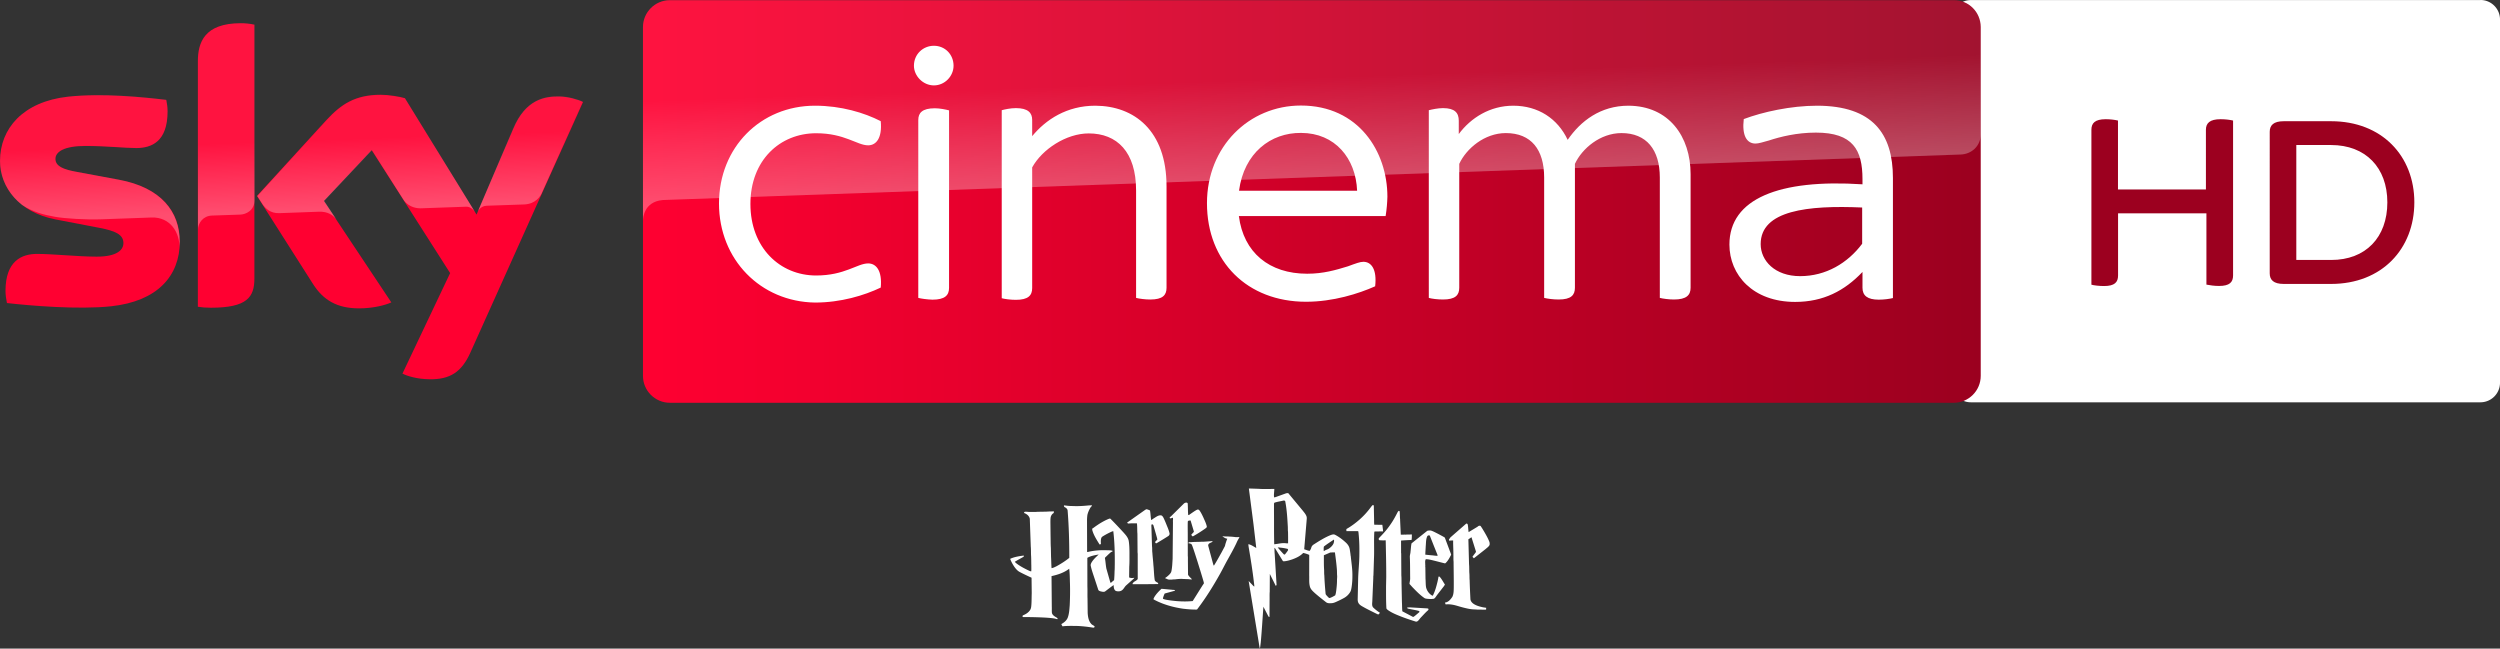 <svg xmlns="http://www.w3.org/2000/svg" viewBox="0 0 1011.8 262.5" ><rect x="0" y="0" width="1011.8" height="262.5" fill="#333333" stroke="none"/><path d="M1003.9 0c4.377 0 7.905 3.563 7.905 7.905v147.01a7.94 7.94 0 0 1-7.905 7.905H797.65c-4.377 0-7.905-3.562-7.905-7.905V7.935c0-4.377 3.563-7.905 7.905-7.905h206.25" fill="#fff"/><path d="M903.77 48.789v62.666c0 2.748-1.391 4.275-5.666 4.275-1.934 0-3.732-.271-5.123-.543V86.348h-35.76v25.141c0 2.748-1.391 4.275-5.666 4.275-2.07 0-4.139-.271-5.123-.543v-62.7c0-2.646 1.391-4.275 5.802-4.275 1.934 0 3.834.271 4.953.543v27.889h35.591V52.521c0-2.646 1.527-4.275 5.938-4.275 2.036 0 3.936.271 5.055.543m73.359 33.114c0 18.796-13.13 33.012-33.691 33.012h-19.17c-4.139 0-5.666-1.662-5.666-4.275V53.335c0-2.612 1.527-4.275 5.666-4.275h19.17c20.561 0 33.691 14.08 33.691 32.843m-10.925 0c0-14.08-8.821-23.207-22.766-23.207h-14.08v46.516h14.08c13.945.034 22.766-9.093 22.766-23.309" fill="#9c001f"/><g transform="translate(26.208 .743)"><g transform="matrix(.652 0 0 .652 -36.046 -108.184)"><path d="M126.7 314.7c0 21.5-14 37.1-42.6 40.2-20.6 2.2-50.5-.4-64.7-2-.5-2.3-.9-5.2-.9-7.5 0-18.7 10.1-23 19.6-23 9.9 0 25.5 1.7 37 1.7 12.8 0 16.6-4.3 16.6-8.4 0-5.4-5.1-7.6-15-9.5L49.6 301c-22.5-4.3-34.5-19.8-34.5-36.3 0-20 14.2-36.8 42.2-39.9 21.1-2.3 46.9.3 61 2 .5 2.4.8 4.7.8 7.2 0 18.7-9.9 22.7-19.4 22.7-7.3 0-18.6-1.3-31.6-1.3-13.2 0-18.6 3.6-18.6 8 0 4.7 5.2 6.6 13.4 8.1l25.8 4.8c26.6 4.9 38 19.9 38 38.4m46.3 23c0 11.5-4.5 18.1-27 18.1-3 0-5.6-.2-8.1-.6V202.9c0-11.6 3.9-23.7 26.6-23.7 2.9 0 5.8.3 8.5.9zm91.9 59c3 1.5 9 3.4 16.6 3.5 13.1.3 20.2-4.7 25.5-16.4l70-155.7c-2.9-1.5-9.3-3.3-14.5-3.4-9-.2-21.1 1.6-28.8 20L310.9 298l-44.5-72.3c-2.9-.9-9.9-2.1-15-2.1-15.8 0-24.5 5.8-33.6 15.6l-43.2 47.2 34.8 54.7c6.4 10 14.9 15.1 28.6 15.1 9 0 16.5-2.1 20-3.7l-41.9-63 29.7-31.5 48.7 76.3z" fill="#ff0031"/><linearGradient id="A" x1="414.37" x2="1244.631" y1="289.839" y2="289.839" gradientUnits="userSpaceOnUse"><stop stop-color="#ff0031" offset="0"/><stop stop-color="#9b001f" offset="1"/></linearGradient><path d="M1228 164.9H430.9c-9.2 0-16.7 7.5-16.7 16.7v216.5c0 9.2 7.5 16.7 16.7 16.7h797c9.2 0 16.7-7.5 16.7-16.7V181.5c-.1-9.2-7.4-16.6-16.6-16.6" fill="url(#A)"/><linearGradient id="B" x1="197.483" x2="194.588" y1="295.135" y2="212.243" gradientUnits="userSpaceOnUse"><stop stop-color="#fff" offset="0"/><stop stop-color="#fff" stop-opacity=".25" offset=".515"/></linearGradient><path d="M138 202.9v104.5c0-4.2 3.2-8.6 8.6-8.8l17.6-.6c3.5-.1 8.8-2.5 8.9-8.9v-109c-2.7-.6-5.6-.9-8.5-.9-22.7.1-26.6 12.1-26.6 23.7m80 36.4l-43.2 47.2 3.5 5.4c1.5 2 4.4 5.4 10.2 5.2l24.6-.9c5.4-.2 8.8 2.1 10.9 4.9l-7.7-11.6L246 258l19.9 31.3c3.6 4.7 9 4.8 10.2 4.8 1 0 27.2-.9 28.3-1 1.8-.1 3.9.9 5.5 3.2l-43.3-70.4c-2.9-.9-9.9-2.1-15-2.1-15.8-.1-24.5 5.6-33.6 15.5M57.3 224.8c-28 3.1-42.2 19.8-42.2 39.9 0 10.3 4.7 20.2 13.7 27.3 6.8 4.5 13.8 6.2 20.7 7.4 5.7 1 19 1.9 28.9 1.5l30.8-1.1c11.6-.4 17.8 9.5 17.2 19.4v-.5c.1-1.3.2-2.6.2-3.9 0-18.5-11.4-33.6-37.9-38.5l-25.8-4.8c-8.3-1.4-13.4-3.4-13.4-8.1 0-4.4 5.5-8.1 18.6-8.1 13 0 24.3 1.3 31.6 1.3 9.5 0 19.4-4 19.4-22.7 0-2.5-.3-4.8-.8-7.2-10.1-1.2-26.3-2.9-42.4-2.9-6.3.1-12.6.4-18.6 1m276.2 19.9l-22.1 52.1c0-.1 1.4-4.1 5.7-4.3l23.4-.8c7.1-.3 9.9-5.1 10.7-6.7l25.6-57.1c-2.9-1.5-9.3-3.3-14.5-3.4h-1.1c-8.9.1-20.3 2.5-27.7 20.2" fill="url(#B)" opacity=".3" enable-background="new"/><linearGradient id="C" x1="830.555" x2="826.25" y1="276.73" y2="153.473" gradientUnits="userSpaceOnUse"><stop stop-color="#fff" offset="0"/><stop stop-color="#fff" stop-opacity=".25" offset=".515"/></linearGradient><path d="M430.9 164.9c-9.2 0-16.7 7.5-16.7 16.7v120.2c0-1.8.7-11.7 12-12.8 0 0 .6-.1 1.6-.1l804.4-28.2c6.3-.2 12.4-4.9 12.4-12.7v-66.3c0-9.2-7.5-16.7-16.7-16.7z" fill="url(#C)" opacity=".3" enable-background="new"/><g fill="#fff"><path d="M1190.1 275.3v74.5c-2 .5-5.4 1-8.8 1-7 0-10.1-2.5-10.1-7.4v-9.8c-11.1 11.7-24.3 18.6-41.8 18.6-26.3 0-40.8-16.8-40.8-35.6 0-28.4 30.7-40.8 82.6-37.4V276c0-18.1-5.9-28.9-28.9-28.9-11.9 0-22.2 2.6-29.2 4.9-3.6 1-6.4 1.9-8.3 1.9-5.4 0-8.5-4.9-7.3-15.2 11.7-4.4 29.2-8.3 45.6-8.3 34.3.1 47 17.2 47 44.9m-19.1 40.8v-22.5c-33.8-1.5-63 1.8-63 22.7 0 10.3 8.8 19.9 24.5 19.9 16 0 29.5-8.1 38.5-20.1m-709.6-25c0-34.8 25.8-60.7 59.6-60.7 16.2 0 30.7 4.4 40.8 9.6 1 10.6-2.9 15-7.8 15-6.9 0-14.5-7.5-32.3-7.5-22.5 0-40.8 16.8-40.8 43.9s18.3 44.4 40.8 44.4c17.8 0 25.5-7.5 32.3-7.5 4.9 0 8.8 4.4 7.8 15-10.3 4.9-24.8 9.3-40.8 9.3-33.8-.5-59.6-26.7-59.6-61.5m413.8 7.8h-91.1c2.9 22.7 18.9 35.8 42.4 35.8 10.1 0 17.8-2.3 25.3-4.6 4.9-1.8 7.5-2.8 9.6-2.8 4.9 0 8.5 4.6 7.3 15.2-10.3 4.6-26.1 9.6-42.9 9.6-36.4 0-61.5-24.8-61.5-61.2 0-35.1 26.1-60.6 58.3-60.6 35.9 0 53.7 28.7 53.7 56.6-.1 3.7-.4 7.6-1.1 12m-91-15.7h73.3c-.8-20.1-13.7-35.9-34.8-35.9-18.8-.2-35.4 12.4-38.5 35.9m-201.8-77.6c0-7.2 5.7-12.4 12.4-12.4 6.9 0 12.2 5.4 12.2 12.4 0 6.4-5.4 12.2-12.2 12.2s-12.4-5.9-12.4-12.2m2.7 144.1V239.3c0-4.4 2.4-7.3 10.3-7.3 3.1 0 6.9.8 8.8 1.3v110.2c0 4.6-2.6 7.3-10.3 7.3-3.2-.1-6.9-.6-8.8-1.1"/><path d="M1064.5 272.9v70.5c0 4.6-2.6 7.3-10.3 7.3-3.1 0-6.9-.5-8.8-1V275c0-17.3-8.3-27.6-23.8-27.6-13.2 0-24.5 9.6-28.9 19.1v76.9c0 4.6-2.4 7.3-10.1 7.3-3.4 0-7-.5-9-1V275c0-17.3-8-27.6-23.8-27.6-13.2 0-24.5 9.6-28.9 19.1v76.9c0 4.6-2.4 7.3-10.1 7.3-3.4 0-7.2-.5-8.8-1V233.2c2-.5 5.7-1.3 8.8-1.3 7.3 0 9.8 2.9 9.8 7.8v8.3c7.5-10.1 19.4-17.6 33.8-17.6 15.5 0 27.6 8 33.8 21.2 8-11.7 20.4-21.2 37.7-21.2 25.2.1 38.6 19.2 38.6 42.5m-325.3 7.5v63c0 4.6-2.4 7.3-10.1 7.3-3.1 0-6.9-.5-8.8-1V283c0-24-11.9-35.4-29.4-35.4-13.9 0-28.9 9.8-35.1 21.1v74.9c0 4.6-2.5 7.3-10.1 7.3-3.4 0-7-.5-8.8-1V233.2c1.8-.5 5.4-1.3 8.8-1.3 7.5 0 10.1 2.9 10.1 7.3v10.1c8.5-10.3 21.5-18.9 39.2-18.9 24.1.1 44.2 15.4 44.2 50"/></g></g><path d="M479.237 196.985l1.878 14.493 1.112 9.548c-1.039-.546-2.014-1.287-3.182-1.53-.011.551.096 1.094.183 1.636.764 4.507 1.486 9.025 2.021 13.566.071.642.184 1.282.197 1.931-.126-.047-.26-.078-.348-.185l-1.953-2.049 3.901 23.726c.214 1.259.365 2.429.623 3.631.221-.768.24-1.576.365-2.363.453-4.854.718-9.724 1.089-14.585.414.864.871 1.706 1.308 2.56.283.514.511 1.06.848 1.543l.303.056.028-6.511c.052-1.237-.046-2.476.067-3.71l.04-7.199 2.411 4.85c.123-.164.359-.302.309-.539l-.747-12.382c-.092-.829-.073-1.668-.101-2.5.193.071.286.262.393.424l2.983 4.867c.139.212.434.151.651.151 1.12-.107 2.21-.425 3.27-.794 1.586-.575 3.163-1.329 4.336-2.573.837.163 1.659.446 2.441.791l-.014 8.279c.064 1.551-.124 3.142.32 4.653.34 1.082 1.233 1.847 2.04 2.59 1.438 1.259 2.946 2.437 4.454 3.612.653.529 1.551.446 2.335.401.94-.071 1.773-.539 2.615-.918a35.158 35.158 0 0 0 2.338-1.19c1.016-.561 1.886-1.39 2.481-2.386.377-.611.466-1.337.586-2.029a28.852 28.852 0 0 0 .317-4.499c.053-2.716-.415-5.406-.673-8.102l-.053-.084c-.018-.532-.117-1.056-.188-1.583-.107-.705-.182-1.43-.489-2.082-.279-.622-.717-1.16-1.212-1.622-1.317-1.217-2.752-2.326-4.347-3.154-.674-.386-1.455-.046-2.113.202-2.297.973-4.419 2.307-6.514 3.651-.493.296-.907.755-1.05 1.322-.121.478-.366.911-.651 1.308-.774-.077-1.473-.439-2.214-.648l.954-11.335c.04-.718.221-1.486-.092-2.17-.334-.799-.922-1.448-1.445-2.124l-5.868-7.081c-.428-.063-.848.042-1.243.197l-3.912 1.406c-.185.064-.382.085-.573.112-.194-1.133.07-2.274.09-3.41-1.862-.023-3.73.086-5.593-.014-1.318-.082-2.638-.101-3.957-.155zm14.133 4.855c.175-.005.346.053.5.146.107.191.145.407.166.623.588 3.182.772 6.417.951 9.643.053.742-.013 1.496.09 2.231a125.333 125.333 0 0 1 .028 4.639c-.349.063-.703.025-1.05-.023-1.015-.101-2.032.053-3.028.23-.512.057-1.018.155-1.53.205-.12-4.412-.052-8.826-.098-13.238v-3.023c0-.252.078-.59.376-.634 1.118-.338 2.279-.508 3.415-.775a.744.744 0 0 1 .177-.025zm20.285 15.789c.149.533.013 1.09-.157 1.6-.375.821-1.042 1.461-1.762 1.981-.643.495-1.514.557-2.113 1.123a.691.691 0 0 1-.109-.418c0-.493-.035-.993.095-1.473 1.293-1.014 2.684-1.896 4.047-2.812zm-22.76 3.188c.374.018.757-.005 1.123.095 1.001.081 1.993.26 2.966.511l.098.244a5.996 5.996 0 0 0 .019.281c-.374.606-.827 1.156-1.271 1.709-.424.155-.642-.287-.901-.522-.693-.76-1.381-1.526-2.034-2.318zm23.167 2.004c.31 2.308.619 4.618.797 6.94.067.823.01 1.652.098 2.472.052.677-.071 1.349-.05 2.026-.013 1.314-.139 2.625-.295 3.929-.109.679-.17 1.382-.446 2.021-.633.364-1.263.74-1.953.985-.17.076-.356.085-.536.07-.484-.497-1.035-.961-1.375-1.574-.227-2.482-.436-4.974-.522-7.468-.103-.777-.062-1.565-.093-2.346-.136-1.96-.081-3.929-.098-5.894a13.22 13.22 0 0 1 .875-.368c.54-.254 1.103-.454 1.636-.727.651-.058 1.307-.059 1.962-.067zM453.7 202.688c.282-.073.652.008.78.296.107 1.471.063 2.956.176 4.425l.064.308c.127-.012.264-.011.369-.099.758-.52 1.501-1.061 2.274-1.557.368-.225.739-.468 1.16-.581.393-.057.682.279.88.573.573.849 1.007 1.782 1.444 2.707.492 1.139 1.069 2.261 1.347 3.478.144.47-.34.741-.65.978-1.558 1.091-3.163 2.12-4.825 3.049-.383.244-.574-.349-.834-.533a23.812 23.812 0 0 1 1.007-1.124c.137-.124.048-.322.019-.475l-1.165-3.897-.045-.273c-.363-.092-.736-.034-1.066.135l-.121.229c-.077 2.062.01 4.126-.01 6.189l.011 7.638c.086.707.036 1.42.048 2.131l.048 5.523c.325.81 1.115 1.28 1.616 1.95-.459.024-.915-.025-1.366-.094-.671-.011-1.349-.062-2.014-.067-1.08-.103-2.175-.03-3.245.115-.483.061-.976.009-1.454.111-.624.001-1.289.119-1.875-.154-.305-.139-.613-.277-.928-.393l.062-.147c.565-.328 1.054-.768 1.524-1.216.414-.42.837-.887.953-1.485.346-1.656.386-3.352.494-5.034l.138-14.714c-.015-.185.04-.393-.055-.561.159-.418.034-.906.073-1.352a23.06 23.06 0 0 0-.832.26l-.378.013-.178-.284c.19-.247.442-.43.674-.636l4.963-4.906c.235-.276.566-.442.913-.527zm-49.291 1.098c.955.09 1.907.268 2.873.249 1.572.08 3.15.093 4.721-.028 1.254-.048 2.501-.266 3.756-.235-.06.402-.454.59-.641.919-.551.927-.995 1.93-1.239 2.982a17.989 17.989 0 0 0-.149 2.332l.038 12.445c-.043.193.165.271.317.199 2.392-.596 4.869-.78 7.328-.707.884.038 1.805-.035 2.657.24l-.048.29c-.267.098-.546.189-.761.382-.674.558-1.29 1.184-1.924 1.787-.159.174-.423.347-.342.622.245 1.371.303 2.768.571 4.135l1.627 5.702c.203 0 .392-.074.53-.227.296-.304.652-.542.967-.826.117-1.236.16-2.481.192-3.723.084-.856.054-1.717.081-2.575.033-4.512-.055-9.035-.6-13.518-.25.059-.504.116-.735.23a29.25 29.25 0 0 0-3.445 1.82c-.298.174-.576.418-.685.756-.25.781-.18 1.618-.137 2.425l-.54.174c-.942-1.517-1.918-3.029-2.585-4.693-.191-.57-.488-1.15-.375-1.768.459-.219.833-.57 1.252-.852 1.674-1.184 3.438-2.263 5.338-3.046.258-.088.621-.268.834-.003 1.759 1.763 3.462 3.581 5.148 5.413.908 1.015 1.903 2.072 2.176 3.457.258 1.616.296 3.255.303 4.889-.015 1.869.047 3.742-.088 5.607l-.053 4.303c.644.293 1.391.32 2.07.14-.029.206-.189.348-.332.483l-2.854 2.531c-.656.55-.982 1.385-1.635 1.939-.696.613-1.74.666-2.59.393-.87-.451-.868-1.542-.938-2.39-1.135.816-2.248 1.665-3.356 2.516-.523.404-1.216.175-1.798.063-.426-.118-.97-.285-1.087-.772l-1.472-4.475c-.536-1.675-1.164-3.327-1.524-5.053-.154-.554.12-1.096.395-1.559.742-1.196 1.807-2.136 2.815-3.097-1.57.3-3.205.55-4.607 1.366l.023 11.584c.075 1.648-.01 3.298.052 4.946l.065 5.825c.116 1.515.359 3.163 1.41 4.338.378.469.992.626 1.413 1.042a2.887 2.887 0 0 1-.217.508c-.19.001-.378.012-.566-.012-2.085-.338-4.187-.581-6.298-.666-1.987-.015-3.983-.09-5.96.149-.099-.325-.428-.579-.404-.93 1.101-.616 2.162-1.473 2.596-2.702.55-1.559.622-3.231.758-4.863.14-2.956.184-5.917.1-8.875-.075-1.981-.058-3.972-.308-5.942-2.067 1.618-4.625 2.434-7.154 2.995l.105 12.336c.042.863-.04 1.733.062 2.593.252.943 1.179 1.427 1.952 1.891.178.118.464.372.304.587-.322.04-.619-.116-.925-.182-.985-.212-1.991-.277-2.991-.366-3.327-.223-6.665-.279-9.999-.298-.119-.036-.448-.151-.202-.26l.035-.384c1.189-.469 2.384-1.152 3.045-2.289.403-.679.413-1.488.481-2.25.093-1.498.066-2.999.124-4.499l-.073-6.227c-1.577-.731-3.157-1.461-4.695-2.272-1.072-.529-1.832-1.501-2.483-2.473-.546-.859-1.036-1.759-1.419-2.705v-.23c1.715-.778 3.604-1.047 5.455-1.301 0 .183.054.424-.141.53-1.153.69-2.371 1.273-3.495 2.015.377.441.848.785 1.318 1.118 1.3.9 2.708 1.633 4.131 2.317.389.174.771.41 1.21.414.07-.726.025-1.458.033-2.187-.05-1.493-.011-2.991-.124-4.481-.037-1.125 0-2.253-.101-3.373l-.397-11.236c-.229-1.174-1.259-1.975-2.341-2.34.019-.223.153-.448.384-.498.38-.035.762.006 1.142.03.521.076 1.047.028 1.572.039.783-.01 1.57.036 2.352-.052l3.592-.058c1.024-.08 2.052-.094 3.079-.099l-.109.661c-.636.326-1.039.971-1.209 1.649-.124.704-.107 1.422-.116 2.135l.063 5.612c.039 1.572.013 3.147.119 4.716l.071 3.598c.091 1.528.092 3.062.205 4.592.739-.102 1.403-.474 2.062-.799 1.787-.986 3.528-2.08 5.112-3.371.017-6.361-.159-12.726-.663-19.065-.024-.663-.553-1.139-1.113-1.407-.312-.126-.407-.46-.371-.769zm124.983-.13c.341-.065.424.303.413.565l.094 4.666c.052.915-.035 1.842.098 2.748 1.087-.012 2.173.037 3.261.033l.067.594c.093.325.042.669.139.992a22.178 22.178 0 0 1 .091 1.058l-3.135.05c-.145-.01-.281.031-.41.082-.197 3.158-.035 6.322-.1 9.484l-.262 8.205c-.092.402-.038.819-.067 1.228l-.394 9.312c-.046.791-.214 1.702.303 2.381.839.849 1.809 1.564 2.804 2.218-.206.233-.394.497-.652.674-.202.001-.375-.127-.552-.197-2.051-1.018-4.123-2-6.1-3.159-.503-.295-.996-.643-1.313-1.142-.312-.458-.401-1.023-.405-1.565l.195-8.754c.097-2.886.416-5.757.474-8.644.057-2.989.03-5.994-.274-8.966-.023-.434-.082-.864-.173-1.289-1.594.007-3.187-.023-4.78-.023-.02-.281-.032-.561-.01-.842 1.932-1.077 3.709-2.422 5.376-3.874a31.35 31.35 0 0 0 4.401-4.811c.277-.364.543-.744.911-1.025zm-92.298 2.072c.255-.14.497-.385.81-.357.458.075.869.303 1.301.458.241 1.102.239 2.255.414 3.37l.04.393.159.12c.597-.481 1.261-.871 1.906-1.283.596-.373 1.293-.699 2.014-.588.456.11.699.557.918.93.492.996.917 2.024 1.325 3.057.462 1.121.957 2.248 1.18 3.444-.027.38-.206.733-.539.934-1.469.954-2.972 1.853-4.477 2.749-.168.093-.331.223-.533.208a2.43 2.43 0 0 0-.402-.518c.365-.36.702-.748 1.041-1.131l-.092-.064c-.096-.579-.287-1.137-.439-1.704l-1.075-3.736c-.074-.346-.487-.749-.817-.433-.093.363-.034.742-.031 1.112l.238 7.653c.129.884.01 1.792.147 2.676.102 1.656.325 3.303.419 4.96.228 2.019.216 4.067.538 6.078.205.56.796.833 1.291 1.089l.128.218-.08.263c-3.127.076-6.257.062-9.387.065-.332 0-.667.017-.997-.038.173-.429.473-.81.875-1.044.405-.228.814-.469 1.137-.807.118-.117.165-.277.151-.439l-.01-9.545c.035-.451-.08-.895-.061-1.346l-.054-7.195c-.129-1.4-.013-2.817-.203-4.213-1.139-.001-2.288-.055-3.421.089-.2-.054-.504-.173-.524-.409zm102.22 1.045c.153-.302.317-.626.643-.777l.293.162c.116.946.094 1.901.147 2.85.084.365.038.742.064 1.114l.258 5.526c.532-.012 1.068.013 1.6-.034.375.072.749-.037 1.126-.03a36.677 36.677 0 0 0 1.766-.02c-.036.74.015 1.494-.129 2.224-1.419.057-2.84.122-4.255.248l.015 5.003c.074.25.042.513.047.77l.054 8.309c.107 1.268.047 2.545.09 3.818l.144 6.95c.078 1.256.036 2.52.17 3.773l3.554 1.874c.322.127.635.468.998.361.802-.544 1.515-1.209 2.253-1.834.185-.116.066-.337.023-.496-1.217-.375-2.485-.537-3.724-.814-.43-.118-1.006-.084-1.237-.542.804-.217 1.647-.093 2.468-.064l5.717.339c.201.038.516.042.525.328.045.373-.319.541-.54.761-.884.807-1.669 1.712-2.504 2.567-.502.508-.831 1.181-1.447 1.57-.213.182-.518.156-.766.082-2.025-.626-4.036-1.305-6.008-2.079-1.814-.725-3.666-1.454-5.247-2.626-.212-.2-.504-.393-.52-.712-.174-2.995-.129-5.995-.134-8.994l.074-3.48c.015-4.99-.112-9.978-.216-14.966a17.67 17.67 0 0 1-2.411-.03c-.35-.013-.521-.445-.386-.732a2.42 2.42 0 0 1 .376-.462c1.566-1.583 3.035-3.27 4.294-5.112 1.08-1.521 1.986-3.158 2.822-4.824zm27.818 4.461c.314-.236.651.067.701.393.186.986.176 1.997.342 2.986l3.501-2.114c.256-.156.46-.42.777-.458.211-.039.505-.028.629.183.523.731.967 1.517 1.436 2.283.725 1.27 1.467 2.538 2 3.903.189.446.219.951.129 1.423-.339.688-1.015 1.104-1.566 1.606l-4.796 3.773c-.151-.231-.359-.413-.557-.598.433-.666.945-1.279 1.4-1.93.033-.151-.018-.302-.057-.446l-1.74-5.56c-.414.287-.83.576-1.259.842l.273 10.118c.118 1.154.048 2.326.115 3.487.115.998.021 2.015.13 3.015.057 2.554.192 5.104.313 7.655.11.882.779 1.558 1.51 1.995.923.552 1.963.879 3.006 1.119.18.048.363.08.548.132.434.057.867.147 1.307.191l-.025.741c-.949.054-1.898-.011-2.846.005-.409-.026-.822.02-1.221-.062a16.05 16.05 0 0 1-3.819-.446c-1.251-.276-2.485-.617-3.709-.992-1.542-.453-3.156-.791-4.769-.598-.107-.248-.218-.495-.287-.754 1.348-.119 2.282-1.266 2.988-2.313.549-1.127.548-2.418.573-3.644.037-3.52-.047-7.04-.07-10.56-.099-.924-.034-1.866-.073-2.796.01-1.942-.134-3.877-.1-5.82-.558-.031-1.112.076-1.669.054l-.027-.409c.243-.367.45-.767.787-1.06zm-14.802 2.726a3.875 3.875 0 0 0-.887.12l-6.379 5.096c-.23 1.077-.252 2.192-.399 3.281-.012.723-.293 1.413-.286 2.136.127 2.953.097 5.908.138 8.863-.011.723-.244 1.418-.272 2.139.42.437.807.905 1.224 1.347 1.495 1.538 2.995 3.1 4.768 4.322.276.214.634.256.968.317.853.078 1.714.178 2.571.048.415.026.729-.29.96-.598.779-1.145 1.662-2.216 2.504-3.314.449-.63 1.005-1.193 1.341-1.895-.739-1.066-1.298-2.278-2.2-3.216l-.41.036c-.076.701-.241 1.386-.393 2.074-.437 1.79-.912 3.587-1.715 5.254-.091.167-.188.504-.435.337-1.242-.698-2.156-1.969-2.475-3.354-.193-1.153-.13-2.329-.227-3.491l-.059-4.372c-.01-.189.017-.391-.078-.561.11-.173.065-.374.023-.558.052-.791-.191-1.651.222-2.388 1.189-.013 2.334.341 3.483.606l2.06.525c.145.044.289.076.441.112l1.501.382c.181.04.42.095.553-.082.998-.93 1.613-2.18 2.24-3.368-.216-.745-.545-1.464-.8-2.2l-1.134-3.017c-.237-.573-.404-1.175-.663-1.737-.762-.481-1.582-.875-2.369-1.319l-.887-.455c-.78-.385-1.549-.818-2.388-1.058-.178-.011-.358-.016-.539-.011zm-.197 1.967c.211.005.395.112.438.362l1.325 3.36 1.706 4.255a6.085 6.085 0 0 0-.01.286c-.685.035-1.367-.094-2.043-.168-.97-.056-1.934-.194-2.902-.275.01-1.145.126-2.284.168-3.427.139-1.341.036-2.758.612-4.011.112-.229.427-.388.699-.382zm-83.65.326c.951.187 1.931.063 2.892.175.861.017 1.715.11 2.567.218.479.017.967.04 1.439-.072l-.031.284c-.407.665-.798 1.347-1.092 2.071-1.042 2.25-2.26 4.41-3.468 6.574-1.087 1.918-2.053 3.901-3.123 5.828-2.822 5.071-5.899 10.015-9.425 14.628-1.918.037-3.835-.128-5.739-.355-1.807-.282-3.608-.638-5.365-1.153a29.51 29.51 0 0 1-1.796-.565c-.414-.149-.833-.285-1.24-.451-.426-.162-.842-.342-1.259-.521-.745-.325-1.471-.686-2.183-1.071-.05-.418.258-.785.437-1.143.752-1.183 1.749-2.181 2.762-3.139 1.464.099 2.923.274 4.385.395.363.105.791-.046 1.11.192-.035.208-.252.227-.408.285l-3.618.99c-.254.047-.287.34-.388.533-.194.53-.457 1.058-.472 1.633.864.413 1.842.473 2.774.638 3.065.415 6.177.605 9.26.292l3.424-5.459c.339-.496.62-1.032.997-1.501.173-.216.071-.518.025-.762-.787-2.773-1.656-5.522-2.51-8.275l-1.117-3.484-.564-1.685c-.21-.569-.377-1.156-.643-1.703-.325-.402-.889-.485-1.373-.535a1.262 1.262 0 0 1 .212-.414 24.76 24.76 0 0 0 1.161-.039c1.226-.121 2.469-.058 3.699-.143 1.599.023 3.19-.202 4.783-.254-.31.671-1.23.59-1.631 1.174-.202.226-.228.546-.147.829l1.922 7.134c.098.267.121.585.353.779 1.131-1.769 2.111-3.629 3.147-5.456l1.222-2.306c.186-.378.203-.808.351-1.199.14-.455.291-.907.451-1.355l.235-.586c-.777-.074-1.438-.542-2.017-1.029z" fill="#fff"/></g></svg>